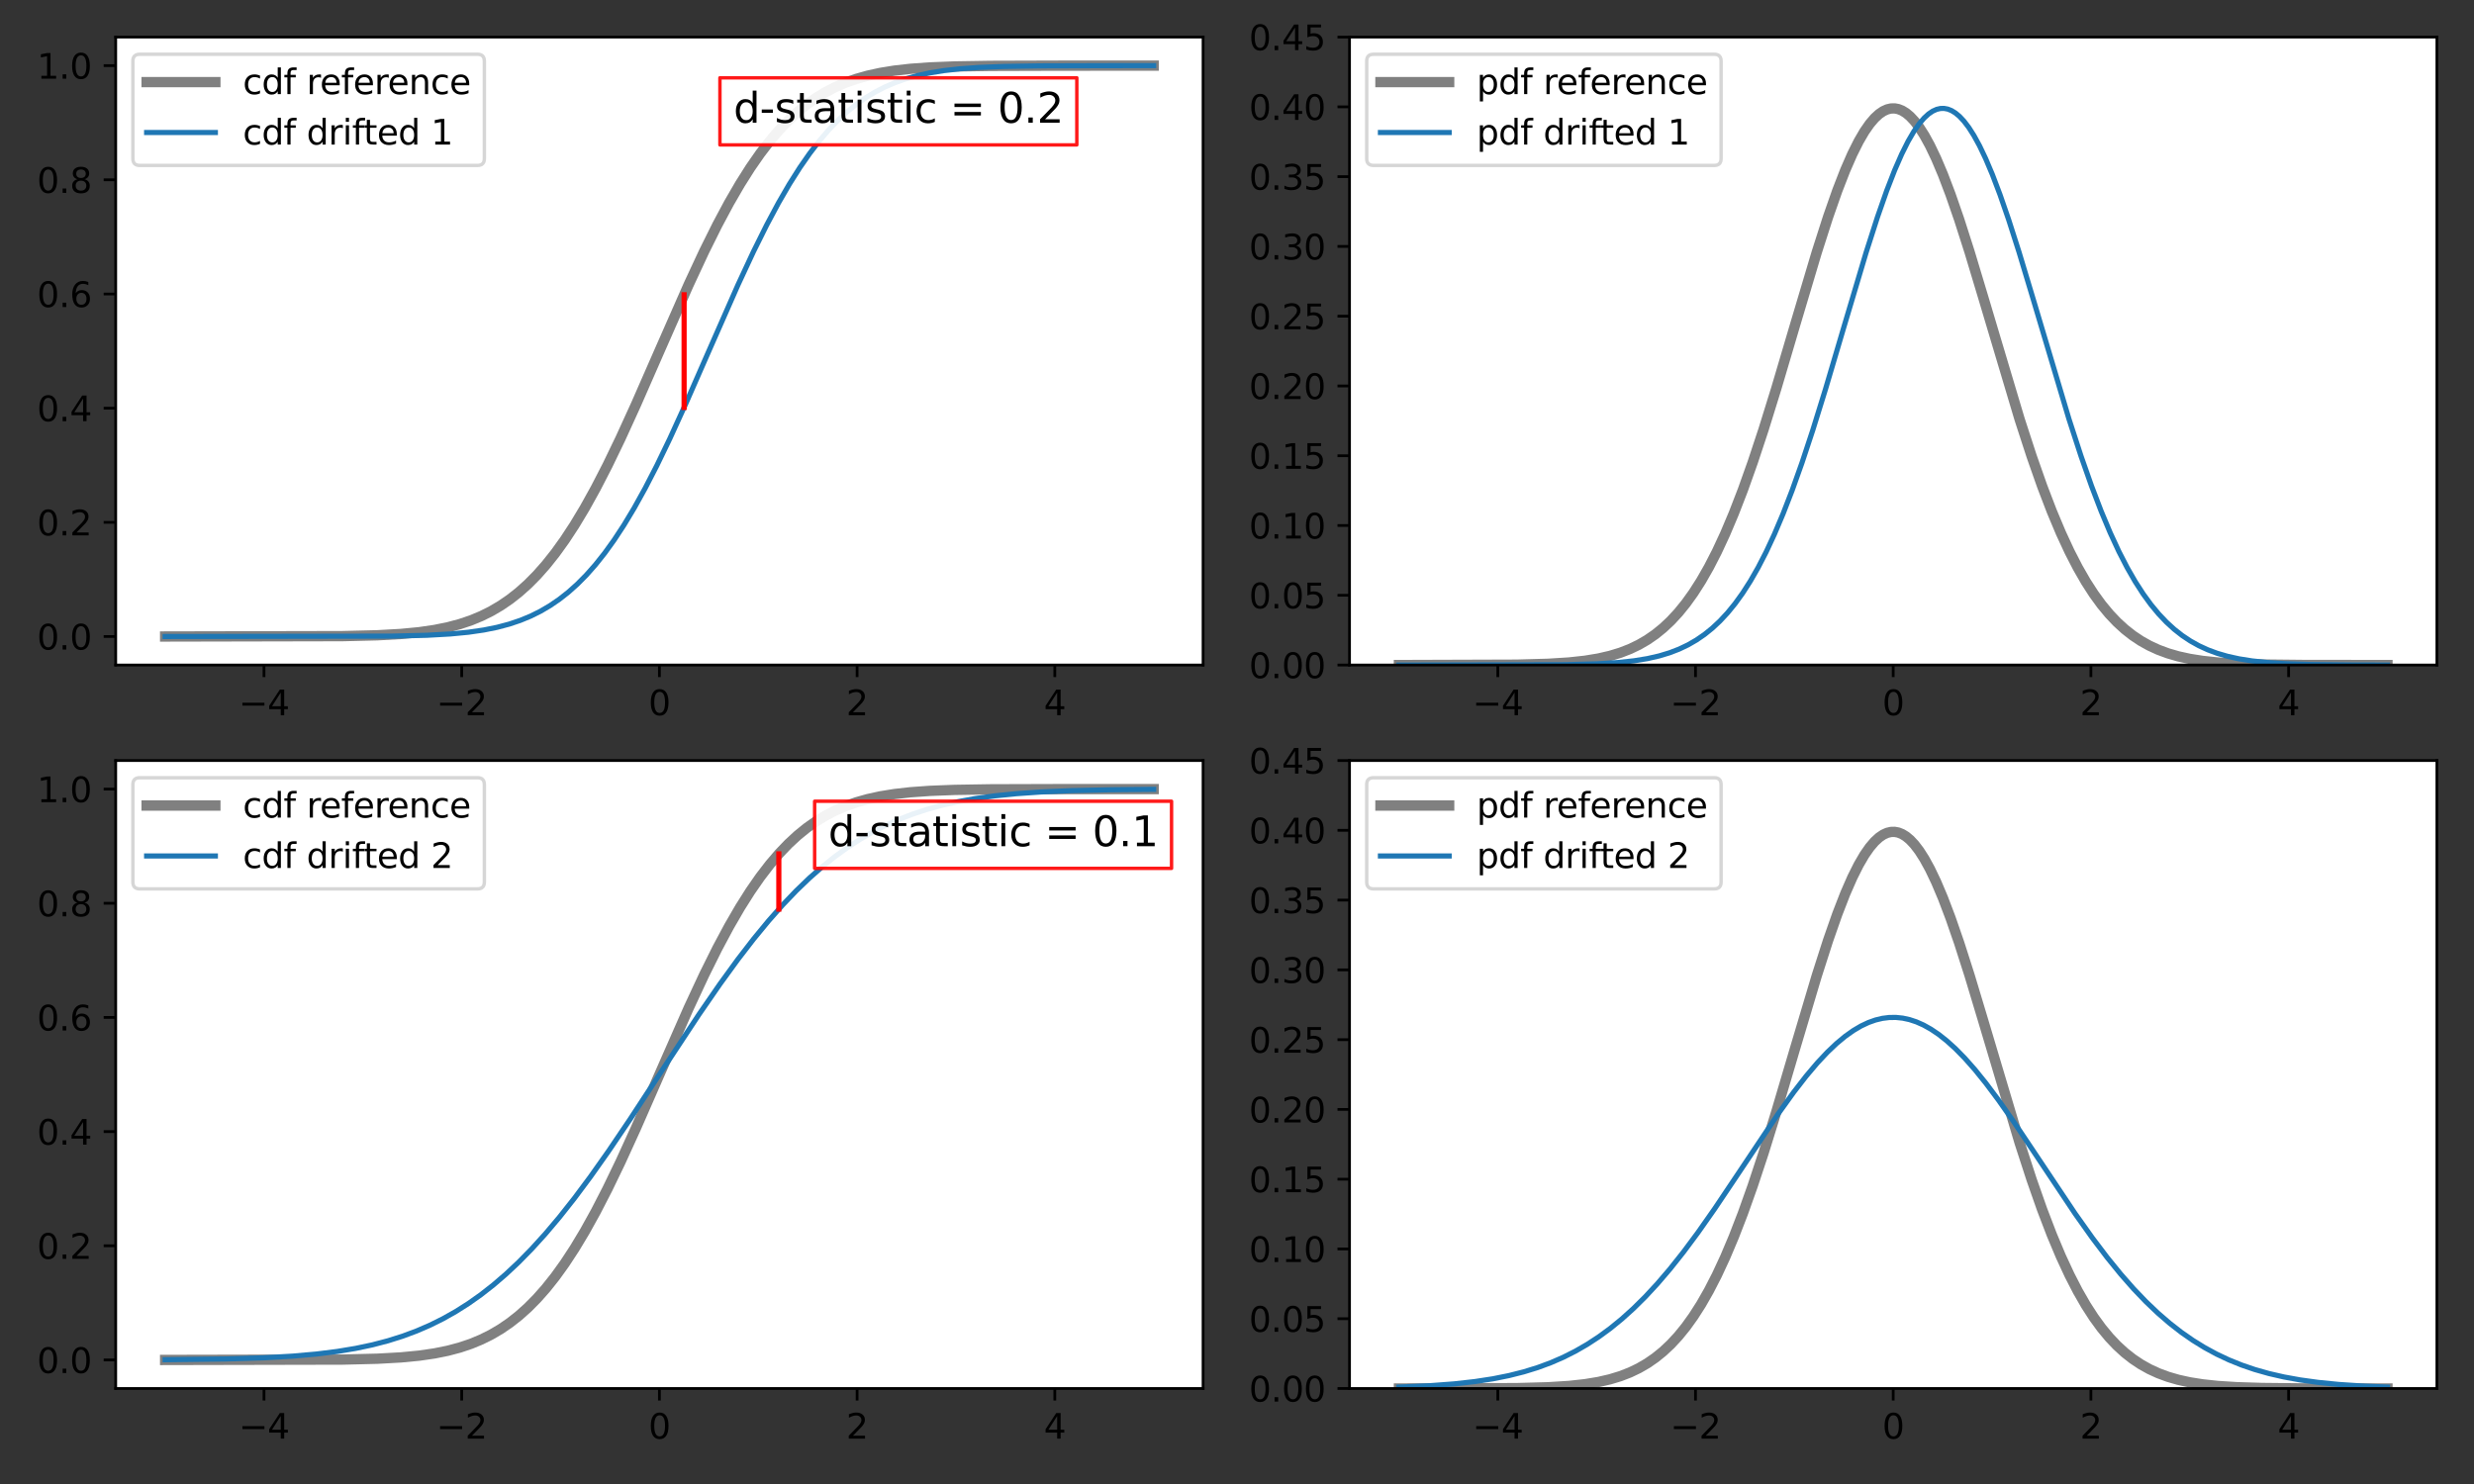 <?xml version="1.0" encoding="utf-8" standalone="no"?>
<!DOCTYPE svg PUBLIC "-//W3C//DTD SVG 1.1//EN"
  "http://www.w3.org/Graphics/SVG/1.1/DTD/svg11.dtd">
<svg xmlns:xlink="http://www.w3.org/1999/xlink" width="720pt" height="432pt" viewBox="0 0 720 432" xmlns="http://www.w3.org/2000/svg" version="1.1">
 <rect x="0" y="0" width="720" height="432" fill="#333333" stroke="none"/>
 <defs>
  <style type="text/css">*{stroke-linejoin: round; stroke-linecap: butt}</style>
 </defs>
 <g id="figure_1">
  <g id="patch_1">
   <path d="M 0 432 
L 720 432 
L 720 0 
L 0 0 
L 0 432 
z
" style="fill: none"/>
  </g>
  <g id="axes_1">
   <g id="patch_2">
    <path d="M 33.675 193.6 
L 350.128 193.6 
L 350.128 10.8 
L 33.675 10.8 
z
" style="fill: #ffffff"/>
   </g>
   <g id="matplotlib.axis_1">
    <g id="xtick_1">
     <g id="line2d_1">
      <defs>
       <path id="m312a516996" d="M 0 0 
L 0 3.5 
" style="stroke: #000000; stroke-width: 0.8"/>
      </defs>
      <g>
       <use xlink:href="#m312a516996" x="76.828" y="193.6" style="stroke: #000000; stroke-width: 0.8"/>
      </g>
     </g>
     <g id="text_1">
      <!-- −4 -->
      <g transform="translate(69.457 208.198)scale(0.1 -0.1)">
       <defs>
        <path id="DejaVuSans-2212" d="M 678 2272 
L 4684 2272 
L 4684 1741 
L 678 1741 
L 678 2272 
z
" transform="scale(0.016)"/>
        <path id="DejaVuSans-34" d="M 2419 4116 
L 825 1625 
L 2419 1625 
L 2419 4116 
z
M 2253 4666 
L 3047 4666 
L 3047 1625 
L 3713 1625 
L 3713 1100 
L 3047 1100 
L 3047 0 
L 2419 0 
L 2419 1100 
L 313 1100 
L 313 1709 
L 2253 4666 
z
" transform="scale(0.016)"/>
       </defs>
       <use xlink:href="#DejaVuSans-2212"/>
       <use xlink:href="#DejaVuSans-34" x="83.789"/>
      </g>
     </g>
    </g>
    <g id="xtick_2">
     <g id="line2d_2">
      <g>
       <use xlink:href="#m312a516996" x="134.365" y="193.6" style="stroke: #000000; stroke-width: 0.8"/>
      </g>
     </g>
     <g id="text_2">
      <!-- −2 -->
      <g transform="translate(126.994 208.198)scale(0.1 -0.1)">
       <defs>
        <path id="DejaVuSans-32" d="M 1228 531 
L 3431 531 
L 3431 0 
L 469 0 
L 469 531 
Q 828 903 1448 1529 
Q 2069 2156 2228 2338 
Q 2531 2678 2651 2914 
Q 2772 3150 2772 3378 
Q 2772 3750 2511 3984 
Q 2250 4219 1831 4219 
Q 1534 4219 1204 4116 
Q 875 4013 500 3803 
L 500 4441 
Q 881 4594 1212 4672 
Q 1544 4750 1819 4750 
Q 2544 4750 2975 4387 
Q 3406 4025 3406 3419 
Q 3406 3131 3298 2873 
Q 3191 2616 2906 2266 
Q 2828 2175 2409 1742 
Q 1991 1309 1228 531 
z
" transform="scale(0.016)"/>
       </defs>
       <use xlink:href="#DejaVuSans-2212"/>
       <use xlink:href="#DejaVuSans-32" x="83.789"/>
      </g>
     </g>
    </g>
    <g id="xtick_3">
     <g id="line2d_3">
      <g>
       <use xlink:href="#m312a516996" x="191.902" y="193.6" style="stroke: #000000; stroke-width: 0.8"/>
      </g>
     </g>
     <g id="text_3">
      <!-- 0 -->
      <g transform="translate(188.72 208.198)scale(0.1 -0.1)">
       <defs>
        <path id="DejaVuSans-30" d="M 2034 4250 
Q 1547 4250 1301 3770 
Q 1056 3291 1056 2328 
Q 1056 1369 1301 889 
Q 1547 409 2034 409 
Q 2525 409 2770 889 
Q 3016 1369 3016 2328 
Q 3016 3291 2770 3770 
Q 2525 4250 2034 4250 
z
M 2034 4750 
Q 2819 4750 3233 4129 
Q 3647 3509 3647 2328 
Q 3647 1150 3233 529 
Q 2819 -91 2034 -91 
Q 1250 -91 836 529 
Q 422 1150 422 2328 
Q 422 3509 836 4129 
Q 1250 4750 2034 4750 
z
" transform="scale(0.016)"/>
       </defs>
       <use xlink:href="#DejaVuSans-30"/>
      </g>
     </g>
    </g>
    <g id="xtick_4">
     <g id="line2d_4">
      <g>
       <use xlink:href="#m312a516996" x="249.439" y="193.6" style="stroke: #000000; stroke-width: 0.8"/>
      </g>
     </g>
     <g id="text_4">
      <!-- 2 -->
      <g transform="translate(246.257 208.198)scale(0.1 -0.1)">
       <use xlink:href="#DejaVuSans-32"/>
      </g>
     </g>
    </g>
    <g id="xtick_5">
     <g id="line2d_5">
      <g>
       <use xlink:href="#m312a516996" x="306.976" y="193.6" style="stroke: #000000; stroke-width: 0.8"/>
      </g>
     </g>
     <g id="text_5">
      <!-- 4 -->
      <g transform="translate(303.794 208.198)scale(0.1 -0.1)">
       <use xlink:href="#DejaVuSans-34"/>
      </g>
     </g>
    </g>
   </g>
   <g id="matplotlib.axis_2">
    <g id="ytick_1">
     <g id="line2d_6">
      <defs>
       <path id="m05393f321e" d="M 0 0 
L -3.5 0 
" style="stroke: #000000; stroke-width: 0.8"/>
      </defs>
      <g>
       <use xlink:href="#m05393f321e" x="33.675" y="185.291" style="stroke: #000000; stroke-width: 0.8"/>
      </g>
     </g>
     <g id="text_6">
      <!-- 0.0 -->
      <g transform="translate(10.772 189.09)scale(0.1 -0.1)">
       <defs>
        <path id="DejaVuSans-2e" d="M 684 794 
L 1344 794 
L 1344 0 
L 684 0 
L 684 794 
z
" transform="scale(0.016)"/>
       </defs>
       <use xlink:href="#DejaVuSans-30"/>
       <use xlink:href="#DejaVuSans-2e" x="63.623"/>
       <use xlink:href="#DejaVuSans-30" x="95.41"/>
      </g>
     </g>
    </g>
    <g id="ytick_2">
     <g id="line2d_7">
      <g>
       <use xlink:href="#m05393f321e" x="33.675" y="152.055" style="stroke: #000000; stroke-width: 0.8"/>
      </g>
     </g>
     <g id="text_7">
      <!-- 0.2 -->
      <g transform="translate(10.772 155.854)scale(0.1 -0.1)">
       <use xlink:href="#DejaVuSans-30"/>
       <use xlink:href="#DejaVuSans-2e" x="63.623"/>
       <use xlink:href="#DejaVuSans-32" x="95.41"/>
      </g>
     </g>
    </g>
    <g id="ytick_3">
     <g id="line2d_8">
      <g>
       <use xlink:href="#m05393f321e" x="33.675" y="118.818" style="stroke: #000000; stroke-width: 0.8"/>
      </g>
     </g>
     <g id="text_8">
      <!-- 0.4 -->
      <g transform="translate(10.772 122.617)scale(0.1 -0.1)">
       <use xlink:href="#DejaVuSans-30"/>
       <use xlink:href="#DejaVuSans-2e" x="63.623"/>
       <use xlink:href="#DejaVuSans-34" x="95.41"/>
      </g>
     </g>
    </g>
    <g id="ytick_4">
     <g id="line2d_9">
      <g>
       <use xlink:href="#m05393f321e" x="33.675" y="85.582" style="stroke: #000000; stroke-width: 0.8"/>
      </g>
     </g>
     <g id="text_9">
      <!-- 0.6 -->
      <g transform="translate(10.772 89.381)scale(0.1 -0.1)">
       <defs>
        <path id="DejaVuSans-36" d="M 2113 2584 
Q 1688 2584 1439 2293 
Q 1191 2003 1191 1497 
Q 1191 994 1439 701 
Q 1688 409 2113 409 
Q 2538 409 2786 701 
Q 3034 994 3034 1497 
Q 3034 2003 2786 2293 
Q 2538 2584 2113 2584 
z
M 3366 4563 
L 3366 3988 
Q 3128 4100 2886 4159 
Q 2644 4219 2406 4219 
Q 1781 4219 1451 3797 
Q 1122 3375 1075 2522 
Q 1259 2794 1537 2939 
Q 1816 3084 2150 3084 
Q 2853 3084 3261 2657 
Q 3669 2231 3669 1497 
Q 3669 778 3244 343 
Q 2819 -91 2113 -91 
Q 1303 -91 875 529 
Q 447 1150 447 2328 
Q 447 3434 972 4092 
Q 1497 4750 2381 4750 
Q 2619 4750 2861 4703 
Q 3103 4656 3366 4563 
z
" transform="scale(0.016)"/>
       </defs>
       <use xlink:href="#DejaVuSans-30"/>
       <use xlink:href="#DejaVuSans-2e" x="63.623"/>
       <use xlink:href="#DejaVuSans-36" x="95.41"/>
      </g>
     </g>
    </g>
    <g id="ytick_5">
     <g id="line2d_10">
      <g>
       <use xlink:href="#m05393f321e" x="33.675" y="52.345" style="stroke: #000000; stroke-width: 0.8"/>
      </g>
     </g>
     <g id="text_10">
      <!-- 0.8 -->
      <g transform="translate(10.772 56.145)scale(0.1 -0.1)">
       <defs>
        <path id="DejaVuSans-38" d="M 2034 2216 
Q 1584 2216 1326 1975 
Q 1069 1734 1069 1313 
Q 1069 891 1326 650 
Q 1584 409 2034 409 
Q 2484 409 2743 651 
Q 3003 894 3003 1313 
Q 3003 1734 2745 1975 
Q 2488 2216 2034 2216 
z
M 1403 2484 
Q 997 2584 770 2862 
Q 544 3141 544 3541 
Q 544 4100 942 4425 
Q 1341 4750 2034 4750 
Q 2731 4750 3128 4425 
Q 3525 4100 3525 3541 
Q 3525 3141 3298 2862 
Q 3072 2584 2669 2484 
Q 3125 2378 3379 2068 
Q 3634 1759 3634 1313 
Q 3634 634 3220 271 
Q 2806 -91 2034 -91 
Q 1263 -91 848 271 
Q 434 634 434 1313 
Q 434 1759 690 2068 
Q 947 2378 1403 2484 
z
M 1172 3481 
Q 1172 3119 1398 2916 
Q 1625 2713 2034 2713 
Q 2441 2713 2670 2916 
Q 2900 3119 2900 3481 
Q 2900 3844 2670 4047 
Q 2441 4250 2034 4250 
Q 1625 4250 1398 4047 
Q 1172 3844 1172 3481 
z
" transform="scale(0.016)"/>
       </defs>
       <use xlink:href="#DejaVuSans-30"/>
       <use xlink:href="#DejaVuSans-2e" x="63.623"/>
       <use xlink:href="#DejaVuSans-38" x="95.41"/>
      </g>
     </g>
    </g>
    <g id="ytick_6">
     <g id="line2d_11">
      <g>
       <use xlink:href="#m05393f321e" x="33.675" y="19.109" style="stroke: #000000; stroke-width: 0.8"/>
      </g>
     </g>
     <g id="text_11">
      <!-- 1.0 -->
      <g transform="translate(10.772 22.908)scale(0.1 -0.1)">
       <defs>
        <path id="DejaVuSans-31" d="M 794 531 
L 1825 531 
L 1825 4091 
L 703 3866 
L 703 4441 
L 1819 4666 
L 2450 4666 
L 2450 531 
L 3481 531 
L 3481 0 
L 794 0 
L 794 531 
z
" transform="scale(0.016)"/>
       </defs>
       <use xlink:href="#DejaVuSans-31"/>
       <use xlink:href="#DejaVuSans-2e" x="63.623"/>
       <use xlink:href="#DejaVuSans-30" x="95.41"/>
      </g>
     </g>
    </g>
   </g>
   <g id="line2d_12">
    <path d="M 48.059 185.291 
L 99.65 185.179 
L 109.826 184.931 
L 116.65 184.551 
L 121.972 184.039 
L 126.428 183.392 
L 130.324 182.606 
L 133.83 181.674 
L 137.055 180.589 
L 140.076 179.339 
L 142.944 177.913 
L 145.703 176.292 
L 148.387 174.457 
L 151.026 172.382 
L 153.644 170.038 
L 156.261 167.393 
L 158.902 164.405 
L 161.589 161.025 
L 164.345 157.195 
L 167.196 152.846 
L 170.18 147.882 
L 173.344 142.176 
L 176.765 135.538 
L 180.574 127.646 
L 185.082 117.77 
L 191.638 102.807 
L 200.387 82.925 
L 204.924 73.184 
L 208.744 65.494 
L 212.179 59.067 
L 215.364 53.571 
L 218.373 48.813 
L 221.256 44.664 
L 224.046 41.032 
L 226.771 37.845 
L 229.455 35.043 
L 232.122 32.578 
L 234.794 30.407 
L 237.493 28.5 
L 240.246 26.825 
L 243.086 25.358 
L 246.046 24.08 
L 249.173 22.973 
L 252.528 22.024 
L 256.19 21.223 
L 260.278 20.56 
L 264.976 20.03 
L 270.609 19.626 
L 277.821 19.343 
L 288.264 19.176 
L 308.937 19.113 
L 335.744 19.109 
L 335.744 19.109 
" clip-path="url(#pa83660271d)" style="fill: none; stroke: #808080; stroke-width: 3; stroke-linecap: square"/>
   </g>
   <g id="line2d_13">
    <path d="M 48.059 185.291 
L 114.003 185.18 
L 124.19 184.932 
L 131.02 184.552 
L 136.345 184.04 
L 140.804 183.393 
L 144.699 182.608 
L 148.206 181.676 
L 151.431 180.592 
L 154.452 179.343 
L 157.32 177.917 
L 160.079 176.297 
L 162.763 174.463 
L 165.401 172.389 
L 168.019 170.047 
L 170.637 167.402 
L 173.278 164.416 
L 175.965 161.036 
L 178.721 157.207 
L 181.572 152.86 
L 184.556 147.897 
L 187.72 142.192 
L 191.138 135.56 
L 194.947 127.67 
L 199.452 117.802 
L 205.997 102.866 
L 214.771 82.925 
L 219.308 73.184 
L 223.129 65.494 
L 226.564 59.067 
L 229.748 53.571 
L 232.758 48.813 
L 235.64 44.664 
L 238.431 41.032 
L 241.155 37.845 
L 243.839 35.043 
L 246.506 32.577 
L 249.179 30.407 
L 251.877 28.5 
L 254.631 26.825 
L 257.47 25.358 
L 260.43 24.08 
L 263.557 22.973 
L 266.912 22.024 
L 270.574 21.223 
L 274.662 20.56 
L 279.36 20.03 
L 284.993 19.626 
L 292.205 19.343 
L 302.648 19.176 
L 323.322 19.113 
L 335.744 19.11 
L 335.744 19.11 
" clip-path="url(#pa83660271d)" style="fill: none; stroke: #1f77b4; stroke-width: 1.5; stroke-linecap: square"/>
   </g>
   <g id="line2d_14">
    <path d="M 199.092 85.8 
L 199.092 118.606 
" clip-path="url(#pa83660271d)" style="fill: none; stroke: #ff0000; stroke-width: 1.5; stroke-linecap: square"/>
   </g>
   <g id="patch_3">
    <path d="M 33.675 193.6 
L 33.675 10.8 
" style="fill: none; stroke: #000000; stroke-width: 0.8; stroke-linejoin: miter; stroke-linecap: square"/>
   </g>
   <g id="patch_4">
    <path d="M 350.128 193.6 
L 350.128 10.8 
" style="fill: none; stroke: #000000; stroke-width: 0.8; stroke-linejoin: miter; stroke-linecap: square"/>
   </g>
   <g id="patch_5">
    <path d="M 33.675 193.6 
L 350.128 193.6 
" style="fill: none; stroke: #000000; stroke-width: 0.8; stroke-linejoin: miter; stroke-linecap: square"/>
   </g>
   <g id="patch_6">
    <path d="M 33.675 10.8 
L 350.128 10.8 
" style="fill: none; stroke: #000000; stroke-width: 0.8; stroke-linejoin: miter; stroke-linecap: square"/>
   </g>
   <g id="text_12">
    <g id="patch_7">
     <path d="M 209.517 42.183 
L 313.386 42.183 
L 313.386 22.649 
L 209.517 22.649 
z
" style="fill: #ffffff; opacity: 0.9; stroke: #ff0000; stroke-linejoin: miter"/>
    </g>
    <!-- d-statistic = 0.2 -->
    <g transform="translate(213.477 35.727)scale(0.12 -0.12)">
     <defs>
      <path id="DejaVuSans-64" d="M 2906 2969 
L 2906 4863 
L 3481 4863 
L 3481 0 
L 2906 0 
L 2906 525 
Q 2725 213 2448 61 
Q 2172 -91 1784 -91 
Q 1150 -91 751 415 
Q 353 922 353 1747 
Q 353 2572 751 3078 
Q 1150 3584 1784 3584 
Q 2172 3584 2448 3432 
Q 2725 3281 2906 2969 
z
M 947 1747 
Q 947 1113 1208 752 
Q 1469 391 1925 391 
Q 2381 391 2643 752 
Q 2906 1113 2906 1747 
Q 2906 2381 2643 2742 
Q 2381 3103 1925 3103 
Q 1469 3103 1208 2742 
Q 947 2381 947 1747 
z
" transform="scale(0.016)"/>
      <path id="DejaVuSans-2d" d="M 313 2009 
L 1997 2009 
L 1997 1497 
L 313 1497 
L 313 2009 
z
" transform="scale(0.016)"/>
      <path id="DejaVuSans-73" d="M 2834 3397 
L 2834 2853 
Q 2591 2978 2328 3040 
Q 2066 3103 1784 3103 
Q 1356 3103 1142 2972 
Q 928 2841 928 2578 
Q 928 2378 1081 2264 
Q 1234 2150 1697 2047 
L 1894 2003 
Q 2506 1872 2764 1633 
Q 3022 1394 3022 966 
Q 3022 478 2636 193 
Q 2250 -91 1575 -91 
Q 1294 -91 989 -36 
Q 684 19 347 128 
L 347 722 
Q 666 556 975 473 
Q 1284 391 1588 391 
Q 1994 391 2212 530 
Q 2431 669 2431 922 
Q 2431 1156 2273 1281 
Q 2116 1406 1581 1522 
L 1381 1569 
Q 847 1681 609 1914 
Q 372 2147 372 2553 
Q 372 3047 722 3315 
Q 1072 3584 1716 3584 
Q 2034 3584 2315 3537 
Q 2597 3491 2834 3397 
z
" transform="scale(0.016)"/>
      <path id="DejaVuSans-74" d="M 1172 4494 
L 1172 3500 
L 2356 3500 
L 2356 3053 
L 1172 3053 
L 1172 1153 
Q 1172 725 1289 603 
Q 1406 481 1766 481 
L 2356 481 
L 2356 0 
L 1766 0 
Q 1100 0 847 248 
Q 594 497 594 1153 
L 594 3053 
L 172 3053 
L 172 3500 
L 594 3500 
L 594 4494 
L 1172 4494 
z
" transform="scale(0.016)"/>
      <path id="DejaVuSans-61" d="M 2194 1759 
Q 1497 1759 1228 1600 
Q 959 1441 959 1056 
Q 959 750 1161 570 
Q 1363 391 1709 391 
Q 2188 391 2477 730 
Q 2766 1069 2766 1631 
L 2766 1759 
L 2194 1759 
z
M 3341 1997 
L 3341 0 
L 2766 0 
L 2766 531 
Q 2569 213 2275 61 
Q 1981 -91 1556 -91 
Q 1019 -91 701 211 
Q 384 513 384 1019 
Q 384 1609 779 1909 
Q 1175 2209 1959 2209 
L 2766 2209 
L 2766 2266 
Q 2766 2663 2505 2880 
Q 2244 3097 1772 3097 
Q 1472 3097 1187 3025 
Q 903 2953 641 2809 
L 641 3341 
Q 956 3463 1253 3523 
Q 1550 3584 1831 3584 
Q 2591 3584 2966 3190 
Q 3341 2797 3341 1997 
z
" transform="scale(0.016)"/>
      <path id="DejaVuSans-69" d="M 603 3500 
L 1178 3500 
L 1178 0 
L 603 0 
L 603 3500 
z
M 603 4863 
L 1178 4863 
L 1178 4134 
L 603 4134 
L 603 4863 
z
" transform="scale(0.016)"/>
      <path id="DejaVuSans-63" d="M 3122 3366 
L 3122 2828 
Q 2878 2963 2633 3030 
Q 2388 3097 2138 3097 
Q 1578 3097 1268 2742 
Q 959 2388 959 1747 
Q 959 1106 1268 751 
Q 1578 397 2138 397 
Q 2388 397 2633 464 
Q 2878 531 3122 666 
L 3122 134 
Q 2881 22 2623 -34 
Q 2366 -91 2075 -91 
Q 1284 -91 818 406 
Q 353 903 353 1747 
Q 353 2603 823 3093 
Q 1294 3584 2113 3584 
Q 2378 3584 2631 3529 
Q 2884 3475 3122 3366 
z
" transform="scale(0.016)"/>
      <path id="DejaVuSans-20" transform="scale(0.016)"/>
      <path id="DejaVuSans-3d" d="M 678 2906 
L 4684 2906 
L 4684 2381 
L 678 2381 
L 678 2906 
z
M 678 1631 
L 4684 1631 
L 4684 1100 
L 678 1100 
L 678 1631 
z
" transform="scale(0.016)"/>
     </defs>
     <use xlink:href="#DejaVuSans-64"/>
     <use xlink:href="#DejaVuSans-2d" x="63.477"/>
     <use xlink:href="#DejaVuSans-73" x="99.561"/>
     <use xlink:href="#DejaVuSans-74" x="151.66"/>
     <use xlink:href="#DejaVuSans-61" x="190.869"/>
     <use xlink:href="#DejaVuSans-74" x="252.148"/>
     <use xlink:href="#DejaVuSans-69" x="291.357"/>
     <use xlink:href="#DejaVuSans-73" x="319.141"/>
     <use xlink:href="#DejaVuSans-74" x="371.24"/>
     <use xlink:href="#DejaVuSans-69" x="410.449"/>
     <use xlink:href="#DejaVuSans-63" x="438.232"/>
     <use xlink:href="#DejaVuSans-20" x="493.213"/>
     <use xlink:href="#DejaVuSans-3d" x="525"/>
     <use xlink:href="#DejaVuSans-20" x="608.789"/>
     <use xlink:href="#DejaVuSans-30" x="640.576"/>
     <use xlink:href="#DejaVuSans-2e" x="704.199"/>
     <use xlink:href="#DejaVuSans-32" x="735.986"/>
    </g>
   </g>
   <g id="legend_1">
    <g id="patch_8">
     <path d="M 40.675 48.156 
L 138.961 48.156 
Q 140.961 48.156 140.961 46.156 
L 140.961 17.8 
Q 140.961 15.8 138.961 15.8 
L 40.675 15.8 
Q 38.675 15.8 38.675 17.8 
L 38.675 46.156 
Q 38.675 48.156 40.675 48.156 
z
" style="fill: #ffffff; opacity: 0.8; stroke: #cccccc; stroke-linejoin: miter"/>
    </g>
    <g id="line2d_15">
     <path d="M 42.675 23.898 
L 52.675 23.898 
L 62.675 23.898 
" style="fill: none; stroke: #808080; stroke-width: 3; stroke-linecap: square"/>
    </g>
    <g id="text_13">
     <!-- cdf reference -->
     <g transform="translate(70.675 27.398)scale(0.1 -0.1)">
      <defs>
       <path id="DejaVuSans-66" d="M 2375 4863 
L 2375 4384 
L 1825 4384 
Q 1516 4384 1395 4259 
Q 1275 4134 1275 3809 
L 1275 3500 
L 2222 3500 
L 2222 3053 
L 1275 3053 
L 1275 0 
L 697 0 
L 697 3053 
L 147 3053 
L 147 3500 
L 697 3500 
L 697 3744 
Q 697 4328 969 4595 
Q 1241 4863 1831 4863 
L 2375 4863 
z
" transform="scale(0.016)"/>
       <path id="DejaVuSans-72" d="M 2631 2963 
Q 2534 3019 2420 3045 
Q 2306 3072 2169 3072 
Q 1681 3072 1420 2755 
Q 1159 2438 1159 1844 
L 1159 0 
L 581 0 
L 581 3500 
L 1159 3500 
L 1159 2956 
Q 1341 3275 1631 3429 
Q 1922 3584 2338 3584 
Q 2397 3584 2469 3576 
Q 2541 3569 2628 3553 
L 2631 2963 
z
" transform="scale(0.016)"/>
       <path id="DejaVuSans-65" d="M 3597 1894 
L 3597 1613 
L 953 1613 
Q 991 1019 1311 708 
Q 1631 397 2203 397 
Q 2534 397 2845 478 
Q 3156 559 3463 722 
L 3463 178 
Q 3153 47 2828 -22 
Q 2503 -91 2169 -91 
Q 1331 -91 842 396 
Q 353 884 353 1716 
Q 353 2575 817 3079 
Q 1281 3584 2069 3584 
Q 2775 3584 3186 3129 
Q 3597 2675 3597 1894 
z
M 3022 2063 
Q 3016 2534 2758 2815 
Q 2500 3097 2075 3097 
Q 1594 3097 1305 2825 
Q 1016 2553 972 2059 
L 3022 2063 
z
" transform="scale(0.016)"/>
       <path id="DejaVuSans-6e" d="M 3513 2113 
L 3513 0 
L 2938 0 
L 2938 2094 
Q 2938 2591 2744 2837 
Q 2550 3084 2163 3084 
Q 1697 3084 1428 2787 
Q 1159 2491 1159 1978 
L 1159 0 
L 581 0 
L 581 3500 
L 1159 3500 
L 1159 2956 
Q 1366 3272 1645 3428 
Q 1925 3584 2291 3584 
Q 2894 3584 3203 3211 
Q 3513 2838 3513 2113 
z
" transform="scale(0.016)"/>
      </defs>
      <use xlink:href="#DejaVuSans-63"/>
      <use xlink:href="#DejaVuSans-64" x="54.98"/>
      <use xlink:href="#DejaVuSans-66" x="118.457"/>
      <use xlink:href="#DejaVuSans-20" x="153.662"/>
      <use xlink:href="#DejaVuSans-72" x="185.449"/>
      <use xlink:href="#DejaVuSans-65" x="224.312"/>
      <use xlink:href="#DejaVuSans-66" x="285.836"/>
      <use xlink:href="#DejaVuSans-65" x="321.041"/>
      <use xlink:href="#DejaVuSans-72" x="382.564"/>
      <use xlink:href="#DejaVuSans-65" x="421.428"/>
      <use xlink:href="#DejaVuSans-6e" x="482.951"/>
      <use xlink:href="#DejaVuSans-63" x="546.33"/>
      <use xlink:href="#DejaVuSans-65" x="601.311"/>
     </g>
    </g>
    <g id="line2d_16">
     <path d="M 42.675 38.577 
L 52.675 38.577 
L 62.675 38.577 
" style="fill: none; stroke: #1f77b4; stroke-width: 1.5; stroke-linecap: square"/>
    </g>
    <g id="text_14">
     <!-- cdf drifted 1 -->
     <g transform="translate(70.675 42.077)scale(0.1 -0.1)">
      <use xlink:href="#DejaVuSans-63"/>
      <use xlink:href="#DejaVuSans-64" x="54.98"/>
      <use xlink:href="#DejaVuSans-66" x="118.457"/>
      <use xlink:href="#DejaVuSans-20" x="153.662"/>
      <use xlink:href="#DejaVuSans-64" x="185.449"/>
      <use xlink:href="#DejaVuSans-72" x="248.926"/>
      <use xlink:href="#DejaVuSans-69" x="290.039"/>
      <use xlink:href="#DejaVuSans-66" x="317.822"/>
      <use xlink:href="#DejaVuSans-74" x="351.277"/>
      <use xlink:href="#DejaVuSans-65" x="390.486"/>
      <use xlink:href="#DejaVuSans-64" x="452.01"/>
      <use xlink:href="#DejaVuSans-20" x="515.486"/>
      <use xlink:href="#DejaVuSans-31" x="547.273"/>
     </g>
    </g>
   </g>
  </g>
  <g id="axes_2">
   <g id="patch_9">
    <path d="M 392.747 193.6 
L 709.2 193.6 
L 709.2 10.8 
L 392.747 10.8 
z
" style="fill: #ffffff"/>
   </g>
   <g id="matplotlib.axis_3">
    <g id="xtick_6">
     <g id="line2d_17">
      <g>
       <use xlink:href="#m312a516996" x="435.899" y="193.6" style="stroke: #000000; stroke-width: 0.8"/>
      </g>
     </g>
     <g id="text_15">
      <!-- −4 -->
      <g transform="translate(428.528 208.198)scale(0.1 -0.1)">
       <use xlink:href="#DejaVuSans-2212"/>
       <use xlink:href="#DejaVuSans-34" x="83.789"/>
      </g>
     </g>
    </g>
    <g id="xtick_7">
     <g id="line2d_18">
      <g>
       <use xlink:href="#m312a516996" x="493.436" y="193.6" style="stroke: #000000; stroke-width: 0.8"/>
      </g>
     </g>
     <g id="text_16">
      <!-- −2 -->
      <g transform="translate(486.065 208.198)scale(0.1 -0.1)">
       <use xlink:href="#DejaVuSans-2212"/>
       <use xlink:href="#DejaVuSans-32" x="83.789"/>
      </g>
     </g>
    </g>
    <g id="xtick_8">
     <g id="line2d_19">
      <g>
       <use xlink:href="#m312a516996" x="550.973" y="193.6" style="stroke: #000000; stroke-width: 0.8"/>
      </g>
     </g>
     <g id="text_17">
      <!-- 0 -->
      <g transform="translate(547.792 208.198)scale(0.1 -0.1)">
       <use xlink:href="#DejaVuSans-30"/>
      </g>
     </g>
    </g>
    <g id="xtick_9">
     <g id="line2d_20">
      <g>
       <use xlink:href="#m312a516996" x="608.51" y="193.6" style="stroke: #000000; stroke-width: 0.8"/>
      </g>
     </g>
     <g id="text_18">
      <!-- 2 -->
      <g transform="translate(605.329 208.198)scale(0.1 -0.1)">
       <use xlink:href="#DejaVuSans-32"/>
      </g>
     </g>
    </g>
    <g id="xtick_10">
     <g id="line2d_21">
      <g>
       <use xlink:href="#m312a516996" x="666.047" y="193.6" style="stroke: #000000; stroke-width: 0.8"/>
      </g>
     </g>
     <g id="text_19">
      <!-- 4 -->
      <g transform="translate(662.866 208.198)scale(0.1 -0.1)">
       <use xlink:href="#DejaVuSans-34"/>
      </g>
     </g>
    </g>
   </g>
   <g id="matplotlib.axis_4">
    <g id="ytick_7">
     <g id="line2d_22">
      <g>
       <use xlink:href="#m05393f321e" x="392.747" y="193.6" style="stroke: #000000; stroke-width: 0.8"/>
      </g>
     </g>
     <g id="text_20">
      <!-- 0.00 -->
      <g transform="translate(363.481 197.399)scale(0.1 -0.1)">
       <use xlink:href="#DejaVuSans-30"/>
       <use xlink:href="#DejaVuSans-2e" x="63.623"/>
       <use xlink:href="#DejaVuSans-30" x="95.41"/>
       <use xlink:href="#DejaVuSans-30" x="159.033"/>
      </g>
     </g>
    </g>
    <g id="ytick_8">
     <g id="line2d_23">
      <g>
       <use xlink:href="#m05393f321e" x="392.747" y="173.289" style="stroke: #000000; stroke-width: 0.8"/>
      </g>
     </g>
     <g id="text_21">
      <!-- 0.05 -->
      <g transform="translate(363.481 177.088)scale(0.1 -0.1)">
       <defs>
        <path id="DejaVuSans-35" d="M 691 4666 
L 3169 4666 
L 3169 4134 
L 1269 4134 
L 1269 2991 
Q 1406 3038 1543 3061 
Q 1681 3084 1819 3084 
Q 2600 3084 3056 2656 
Q 3513 2228 3513 1497 
Q 3513 744 3044 326 
Q 2575 -91 1722 -91 
Q 1428 -91 1123 -41 
Q 819 9 494 109 
L 494 744 
Q 775 591 1075 516 
Q 1375 441 1709 441 
Q 2250 441 2565 725 
Q 2881 1009 2881 1497 
Q 2881 1984 2565 2268 
Q 2250 2553 1709 2553 
Q 1456 2553 1204 2497 
Q 953 2441 691 2322 
L 691 4666 
z
" transform="scale(0.016)"/>
       </defs>
       <use xlink:href="#DejaVuSans-30"/>
       <use xlink:href="#DejaVuSans-2e" x="63.623"/>
       <use xlink:href="#DejaVuSans-30" x="95.41"/>
       <use xlink:href="#DejaVuSans-35" x="159.033"/>
      </g>
     </g>
    </g>
    <g id="ytick_9">
     <g id="line2d_24">
      <g>
       <use xlink:href="#m05393f321e" x="392.747" y="152.978" style="stroke: #000000; stroke-width: 0.8"/>
      </g>
     </g>
     <g id="text_22">
      <!-- 0.10 -->
      <g transform="translate(363.481 156.777)scale(0.1 -0.1)">
       <use xlink:href="#DejaVuSans-30"/>
       <use xlink:href="#DejaVuSans-2e" x="63.623"/>
       <use xlink:href="#DejaVuSans-31" x="95.41"/>
       <use xlink:href="#DejaVuSans-30" x="159.033"/>
      </g>
     </g>
    </g>
    <g id="ytick_10">
     <g id="line2d_25">
      <g>
       <use xlink:href="#m05393f321e" x="392.747" y="132.667" style="stroke: #000000; stroke-width: 0.8"/>
      </g>
     </g>
     <g id="text_23">
      <!-- 0.15 -->
      <g transform="translate(363.481 136.466)scale(0.1 -0.1)">
       <use xlink:href="#DejaVuSans-30"/>
       <use xlink:href="#DejaVuSans-2e" x="63.623"/>
       <use xlink:href="#DejaVuSans-31" x="95.41"/>
       <use xlink:href="#DejaVuSans-35" x="159.033"/>
      </g>
     </g>
    </g>
    <g id="ytick_11">
     <g id="line2d_26">
      <g>
       <use xlink:href="#m05393f321e" x="392.747" y="112.356" style="stroke: #000000; stroke-width: 0.8"/>
      </g>
     </g>
     <g id="text_24">
      <!-- 0.20 -->
      <g transform="translate(363.481 116.155)scale(0.1 -0.1)">
       <use xlink:href="#DejaVuSans-30"/>
       <use xlink:href="#DejaVuSans-2e" x="63.623"/>
       <use xlink:href="#DejaVuSans-32" x="95.41"/>
       <use xlink:href="#DejaVuSans-30" x="159.033"/>
      </g>
     </g>
    </g>
    <g id="ytick_12">
     <g id="line2d_27">
      <g>
       <use xlink:href="#m05393f321e" x="392.747" y="92.044" style="stroke: #000000; stroke-width: 0.8"/>
      </g>
     </g>
     <g id="text_25">
      <!-- 0.25 -->
      <g transform="translate(363.481 95.844)scale(0.1 -0.1)">
       <use xlink:href="#DejaVuSans-30"/>
       <use xlink:href="#DejaVuSans-2e" x="63.623"/>
       <use xlink:href="#DejaVuSans-32" x="95.41"/>
       <use xlink:href="#DejaVuSans-35" x="159.033"/>
      </g>
     </g>
    </g>
    <g id="ytick_13">
     <g id="line2d_28">
      <g>
       <use xlink:href="#m05393f321e" x="392.747" y="71.733" style="stroke: #000000; stroke-width: 0.8"/>
      </g>
     </g>
     <g id="text_26">
      <!-- 0.30 -->
      <g transform="translate(363.481 75.533)scale(0.1 -0.1)">
       <defs>
        <path id="DejaVuSans-33" d="M 2597 2516 
Q 3050 2419 3304 2112 
Q 3559 1806 3559 1356 
Q 3559 666 3084 287 
Q 2609 -91 1734 -91 
Q 1441 -91 1130 -33 
Q 819 25 488 141 
L 488 750 
Q 750 597 1062 519 
Q 1375 441 1716 441 
Q 2309 441 2620 675 
Q 2931 909 2931 1356 
Q 2931 1769 2642 2001 
Q 2353 2234 1838 2234 
L 1294 2234 
L 1294 2753 
L 1863 2753 
Q 2328 2753 2575 2939 
Q 2822 3125 2822 3475 
Q 2822 3834 2567 4026 
Q 2313 4219 1838 4219 
Q 1578 4219 1281 4162 
Q 984 4106 628 3988 
L 628 4550 
Q 988 4650 1302 4700 
Q 1616 4750 1894 4750 
Q 2613 4750 3031 4423 
Q 3450 4097 3450 3541 
Q 3450 3153 3228 2886 
Q 3006 2619 2597 2516 
z
" transform="scale(0.016)"/>
       </defs>
       <use xlink:href="#DejaVuSans-30"/>
       <use xlink:href="#DejaVuSans-2e" x="63.623"/>
       <use xlink:href="#DejaVuSans-33" x="95.41"/>
       <use xlink:href="#DejaVuSans-30" x="159.033"/>
      </g>
     </g>
    </g>
    <g id="ytick_14">
     <g id="line2d_29">
      <g>
       <use xlink:href="#m05393f321e" x="392.747" y="51.422" style="stroke: #000000; stroke-width: 0.8"/>
      </g>
     </g>
     <g id="text_27">
      <!-- 0.35 -->
      <g transform="translate(363.481 55.221)scale(0.1 -0.1)">
       <use xlink:href="#DejaVuSans-30"/>
       <use xlink:href="#DejaVuSans-2e" x="63.623"/>
       <use xlink:href="#DejaVuSans-33" x="95.41"/>
       <use xlink:href="#DejaVuSans-35" x="159.033"/>
      </g>
     </g>
    </g>
    <g id="ytick_15">
     <g id="line2d_30">
      <g>
       <use xlink:href="#m05393f321e" x="392.747" y="31.111" style="stroke: #000000; stroke-width: 0.8"/>
      </g>
     </g>
     <g id="text_28">
      <!-- 0.40 -->
      <g transform="translate(363.481 34.91)scale(0.1 -0.1)">
       <use xlink:href="#DejaVuSans-30"/>
       <use xlink:href="#DejaVuSans-2e" x="63.623"/>
       <use xlink:href="#DejaVuSans-34" x="95.41"/>
       <use xlink:href="#DejaVuSans-30" x="159.033"/>
      </g>
     </g>
    </g>
    <g id="ytick_16">
     <g id="line2d_31">
      <g>
       <use xlink:href="#m05393f321e" x="392.747" y="10.8" style="stroke: #000000; stroke-width: 0.8"/>
      </g>
     </g>
     <g id="text_29">
      <!-- 0.45 -->
      <g transform="translate(363.481 14.599)scale(0.1 -0.1)">
       <use xlink:href="#DejaVuSans-30"/>
       <use xlink:href="#DejaVuSans-2e" x="63.623"/>
       <use xlink:href="#DejaVuSans-34" x="95.41"/>
       <use xlink:href="#DejaVuSans-35" x="159.033"/>
      </g>
     </g>
    </g>
   </g>
   <g id="line2d_32">
    <path d="M 407.131 193.599 
L 441.441 193.485 
L 450.526 193.235 
L 456.579 192.856 
L 461.268 192.346 
L 465.166 191.704 
L 468.552 190.925 
L 471.582 190.003 
L 474.355 188.929 
L 476.938 187.69 
L 479.384 186.272 
L 481.728 184.654 
L 484.001 182.814 
L 486.228 180.723 
L 488.429 178.349 
L 490.624 175.649 
L 492.827 172.582 
L 495.057 169.091 
L 497.327 165.118 
L 499.657 160.582 
L 502.065 155.4 
L 504.579 149.449 
L 507.235 142.581 
L 510.089 134.566 
L 513.245 125.02 
L 516.947 113.081 
L 522.35 94.811 
L 528.705 73.493 
L 532.016 63.168 
L 534.697 55.508 
L 537.01 49.548 
L 539.065 44.848 
L 540.914 41.151 
L 542.597 38.266 
L 544.136 36.053 
L 545.552 34.393 
L 546.861 33.188 
L 548.081 32.358 
L 549.229 31.839 
L 550.325 31.582 
L 551.395 31.558 
L 552.462 31.758 
L 553.552 32.191 
L 554.689 32.887 
L 555.891 33.892 
L 557.174 35.262 
L 558.558 37.077 
L 560.054 39.417 
L 561.685 42.395 
L 563.472 46.136 
L 565.445 50.802 
L 567.652 56.611 
L 570.178 63.91 
L 573.193 73.335 
L 577.229 86.743 
L 587.756 122.035 
L 591.254 132.791 
L 594.315 141.504 
L 597.123 148.841 
L 599.758 155.12 
L 602.269 160.541 
L 604.689 165.245 
L 607.039 169.338 
L 609.341 172.907 
L 611.611 176.023 
L 613.863 178.742 
L 616.116 181.118 
L 618.389 183.195 
L 620.702 185.01 
L 623.078 186.592 
L 625.546 187.969 
L 628.141 189.161 
L 630.912 190.188 
L 633.918 191.061 
L 637.247 191.794 
L 641.027 192.392 
L 645.472 192.864 
L 650.964 193.214 
L 658.343 193.447 
L 670.106 193.569 
L 694.816 193.599 
L 694.816 193.599 
" clip-path="url(#pbcdc1ec9c7)" style="fill: none; stroke: #808080; stroke-width: 3; stroke-linecap: square"/>
   </g>
   <g id="line2d_33">
    <path d="M 407.131 193.6 
L 455.575 193.488 
L 464.763 193.241 
L 470.857 192.865 
L 475.566 192.358 
L 479.479 191.718 
L 482.873 190.942 
L 485.908 190.023 
L 488.685 188.952 
L 491.271 187.718 
L 493.719 186.303 
L 496.064 184.69 
L 498.337 182.857 
L 500.563 180.772 
L 502.764 178.405 
L 504.959 175.713 
L 507.163 172.654 
L 509.392 169.172 
L 511.662 165.208 
L 513.99 160.688 
L 516.398 155.516 
L 518.909 149.584 
L 521.562 142.735 
L 524.413 134.742 
L 527.563 125.227 
L 531.251 113.347 
L 536.573 95.361 
L 543.084 73.512 
L 546.398 63.176 
L 549.079 55.515 
L 551.392 49.554 
L 553.446 44.854 
L 555.296 41.156 
L 556.979 38.27 
L 558.518 36.057 
L 559.936 34.393 
L 561.245 33.188 
L 562.465 32.358 
L 563.613 31.839 
L 564.709 31.582 
L 565.779 31.558 
L 566.847 31.758 
L 567.937 32.191 
L 569.073 32.887 
L 570.276 33.892 
L 571.559 35.262 
L 572.943 37.077 
L 574.441 39.422 
L 576.073 42.401 
L 577.859 46.142 
L 579.833 50.81 
L 582.042 56.627 
L 584.568 63.928 
L 587.586 73.364 
L 591.628 86.793 
L 602.123 121.981 
L 605.624 132.749 
L 608.688 141.473 
L 611.496 148.813 
L 614.131 155.094 
L 616.642 160.518 
L 619.062 165.224 
L 621.412 169.319 
L 623.714 172.89 
L 625.984 176.008 
L 628.236 178.73 
L 630.489 181.107 
L 632.762 183.186 
L 635.075 185.002 
L 637.451 186.585 
L 639.919 187.963 
L 642.514 189.156 
L 645.285 190.184 
L 648.291 191.059 
L 651.619 191.791 
L 655.4 192.391 
L 659.842 192.863 
L 665.331 193.213 
L 672.704 193.446 
L 684.447 193.569 
L 694.816 193.594 
L 694.816 193.594 
" clip-path="url(#pbcdc1ec9c7)" style="fill: none; stroke: #1f77b4; stroke-width: 1.5; stroke-linecap: square"/>
   </g>
   <g id="patch_10">
    <path d="M 392.747 193.6 
L 392.747 10.8 
" style="fill: none; stroke: #000000; stroke-width: 0.8; stroke-linejoin: miter; stroke-linecap: square"/>
   </g>
   <g id="patch_11">
    <path d="M 709.2 193.6 
L 709.2 10.8 
" style="fill: none; stroke: #000000; stroke-width: 0.8; stroke-linejoin: miter; stroke-linecap: square"/>
   </g>
   <g id="patch_12">
    <path d="M 392.747 193.6 
L 709.2 193.6 
" style="fill: none; stroke: #000000; stroke-width: 0.8; stroke-linejoin: miter; stroke-linecap: square"/>
   </g>
   <g id="patch_13">
    <path d="M 392.747 10.8 
L 709.2 10.8 
" style="fill: none; stroke: #000000; stroke-width: 0.8; stroke-linejoin: miter; stroke-linecap: square"/>
   </g>
   <g id="legend_2">
    <g id="patch_14">
     <path d="M 399.747 48.156 
L 498.883 48.156 
Q 500.883 48.156 500.883 46.156 
L 500.883 17.8 
Q 500.883 15.8 498.883 15.8 
L 399.747 15.8 
Q 397.747 15.8 397.747 17.8 
L 397.747 46.156 
Q 397.747 48.156 399.747 48.156 
z
" style="fill: #ffffff; opacity: 0.8; stroke: #cccccc; stroke-linejoin: miter"/>
    </g>
    <g id="line2d_34">
     <path d="M 401.747 23.898 
L 411.747 23.898 
L 421.747 23.898 
" style="fill: none; stroke: #808080; stroke-width: 3; stroke-linecap: square"/>
    </g>
    <g id="text_30">
     <!-- pdf reference -->
     <g transform="translate(429.747 27.398)scale(0.1 -0.1)">
      <defs>
       <path id="DejaVuSans-70" d="M 1159 525 
L 1159 -1331 
L 581 -1331 
L 581 3500 
L 1159 3500 
L 1159 2969 
Q 1341 3281 1617 3432 
Q 1894 3584 2278 3584 
Q 2916 3584 3314 3078 
Q 3713 2572 3713 1747 
Q 3713 922 3314 415 
Q 2916 -91 2278 -91 
Q 1894 -91 1617 61 
Q 1341 213 1159 525 
z
M 3116 1747 
Q 3116 2381 2855 2742 
Q 2594 3103 2138 3103 
Q 1681 3103 1420 2742 
Q 1159 2381 1159 1747 
Q 1159 1113 1420 752 
Q 1681 391 2138 391 
Q 2594 391 2855 752 
Q 3116 1113 3116 1747 
z
" transform="scale(0.016)"/>
      </defs>
      <use xlink:href="#DejaVuSans-70"/>
      <use xlink:href="#DejaVuSans-64" x="63.477"/>
      <use xlink:href="#DejaVuSans-66" x="126.953"/>
      <use xlink:href="#DejaVuSans-20" x="162.158"/>
      <use xlink:href="#DejaVuSans-72" x="193.945"/>
      <use xlink:href="#DejaVuSans-65" x="232.809"/>
      <use xlink:href="#DejaVuSans-66" x="294.332"/>
      <use xlink:href="#DejaVuSans-65" x="329.537"/>
      <use xlink:href="#DejaVuSans-72" x="391.061"/>
      <use xlink:href="#DejaVuSans-65" x="429.924"/>
      <use xlink:href="#DejaVuSans-6e" x="491.447"/>
      <use xlink:href="#DejaVuSans-63" x="554.826"/>
      <use xlink:href="#DejaVuSans-65" x="609.807"/>
     </g>
    </g>
    <g id="line2d_35">
     <path d="M 401.747 38.577 
L 411.747 38.577 
L 421.747 38.577 
" style="fill: none; stroke: #1f77b4; stroke-width: 1.5; stroke-linecap: square"/>
    </g>
    <g id="text_31">
     <!-- pdf drifted 1 -->
     <g transform="translate(429.747 42.077)scale(0.1 -0.1)">
      <use xlink:href="#DejaVuSans-70"/>
      <use xlink:href="#DejaVuSans-64" x="63.477"/>
      <use xlink:href="#DejaVuSans-66" x="126.953"/>
      <use xlink:href="#DejaVuSans-20" x="162.158"/>
      <use xlink:href="#DejaVuSans-64" x="193.945"/>
      <use xlink:href="#DejaVuSans-72" x="257.422"/>
      <use xlink:href="#DejaVuSans-69" x="298.535"/>
      <use xlink:href="#DejaVuSans-66" x="326.318"/>
      <use xlink:href="#DejaVuSans-74" x="359.773"/>
      <use xlink:href="#DejaVuSans-65" x="398.982"/>
      <use xlink:href="#DejaVuSans-64" x="460.506"/>
      <use xlink:href="#DejaVuSans-20" x="523.982"/>
      <use xlink:href="#DejaVuSans-31" x="555.77"/>
     </g>
    </g>
   </g>
  </g>
  <g id="axes_3">
   <g id="patch_15">
    <path d="M 33.675 404.2 
L 350.128 404.2 
L 350.128 221.4 
L 33.675 221.4 
z
" style="fill: #ffffff"/>
   </g>
   <g id="matplotlib.axis_5">
    <g id="xtick_11">
     <g id="line2d_36">
      <g>
       <use xlink:href="#m312a516996" x="76.828" y="404.2" style="stroke: #000000; stroke-width: 0.8"/>
      </g>
     </g>
     <g id="text_32">
      <!-- −4 -->
      <g transform="translate(69.457 418.798)scale(0.1 -0.1)">
       <use xlink:href="#DejaVuSans-2212"/>
       <use xlink:href="#DejaVuSans-34" x="83.789"/>
      </g>
     </g>
    </g>
    <g id="xtick_12">
     <g id="line2d_37">
      <g>
       <use xlink:href="#m312a516996" x="134.365" y="404.2" style="stroke: #000000; stroke-width: 0.8"/>
      </g>
     </g>
     <g id="text_33">
      <!-- −2 -->
      <g transform="translate(126.994 418.798)scale(0.1 -0.1)">
       <use xlink:href="#DejaVuSans-2212"/>
       <use xlink:href="#DejaVuSans-32" x="83.789"/>
      </g>
     </g>
    </g>
    <g id="xtick_13">
     <g id="line2d_38">
      <g>
       <use xlink:href="#m312a516996" x="191.902" y="404.2" style="stroke: #000000; stroke-width: 0.8"/>
      </g>
     </g>
     <g id="text_34">
      <!-- 0 -->
      <g transform="translate(188.72 418.798)scale(0.1 -0.1)">
       <use xlink:href="#DejaVuSans-30"/>
      </g>
     </g>
    </g>
    <g id="xtick_14">
     <g id="line2d_39">
      <g>
       <use xlink:href="#m312a516996" x="249.439" y="404.2" style="stroke: #000000; stroke-width: 0.8"/>
      </g>
     </g>
     <g id="text_35">
      <!-- 2 -->
      <g transform="translate(246.257 418.798)scale(0.1 -0.1)">
       <use xlink:href="#DejaVuSans-32"/>
      </g>
     </g>
    </g>
    <g id="xtick_15">
     <g id="line2d_40">
      <g>
       <use xlink:href="#m312a516996" x="306.976" y="404.2" style="stroke: #000000; stroke-width: 0.8"/>
      </g>
     </g>
     <g id="text_36">
      <!-- 4 -->
      <g transform="translate(303.794 418.798)scale(0.1 -0.1)">
       <use xlink:href="#DejaVuSans-34"/>
      </g>
     </g>
    </g>
   </g>
   <g id="matplotlib.axis_6">
    <g id="ytick_17">
     <g id="line2d_41">
      <g>
       <use xlink:href="#m05393f321e" x="33.675" y="395.891" style="stroke: #000000; stroke-width: 0.8"/>
      </g>
     </g>
     <g id="text_37">
      <!-- 0.0 -->
      <g transform="translate(10.772 399.69)scale(0.1 -0.1)">
       <use xlink:href="#DejaVuSans-30"/>
       <use xlink:href="#DejaVuSans-2e" x="63.623"/>
       <use xlink:href="#DejaVuSans-30" x="95.41"/>
      </g>
     </g>
    </g>
    <g id="ytick_18">
     <g id="line2d_42">
      <g>
       <use xlink:href="#m05393f321e" x="33.675" y="362.655" style="stroke: #000000; stroke-width: 0.8"/>
      </g>
     </g>
     <g id="text_38">
      <!-- 0.2 -->
      <g transform="translate(10.772 366.454)scale(0.1 -0.1)">
       <use xlink:href="#DejaVuSans-30"/>
       <use xlink:href="#DejaVuSans-2e" x="63.623"/>
       <use xlink:href="#DejaVuSans-32" x="95.41"/>
      </g>
     </g>
    </g>
    <g id="ytick_19">
     <g id="line2d_43">
      <g>
       <use xlink:href="#m05393f321e" x="33.675" y="329.418" style="stroke: #000000; stroke-width: 0.8"/>
      </g>
     </g>
     <g id="text_39">
      <!-- 0.4 -->
      <g transform="translate(10.772 333.217)scale(0.1 -0.1)">
       <use xlink:href="#DejaVuSans-30"/>
       <use xlink:href="#DejaVuSans-2e" x="63.623"/>
       <use xlink:href="#DejaVuSans-34" x="95.41"/>
      </g>
     </g>
    </g>
    <g id="ytick_20">
     <g id="line2d_44">
      <g>
       <use xlink:href="#m05393f321e" x="33.675" y="296.182" style="stroke: #000000; stroke-width: 0.8"/>
      </g>
     </g>
     <g id="text_40">
      <!-- 0.6 -->
      <g transform="translate(10.772 299.981)scale(0.1 -0.1)">
       <use xlink:href="#DejaVuSans-30"/>
       <use xlink:href="#DejaVuSans-2e" x="63.623"/>
       <use xlink:href="#DejaVuSans-36" x="95.41"/>
      </g>
     </g>
    </g>
    <g id="ytick_21">
     <g id="line2d_45">
      <g>
       <use xlink:href="#m05393f321e" x="33.675" y="262.945" style="stroke: #000000; stroke-width: 0.8"/>
      </g>
     </g>
     <g id="text_41">
      <!-- 0.8 -->
      <g transform="translate(10.772 266.745)scale(0.1 -0.1)">
       <use xlink:href="#DejaVuSans-30"/>
       <use xlink:href="#DejaVuSans-2e" x="63.623"/>
       <use xlink:href="#DejaVuSans-38" x="95.41"/>
      </g>
     </g>
    </g>
    <g id="ytick_22">
     <g id="line2d_46">
      <g>
       <use xlink:href="#m05393f321e" x="33.675" y="229.709" style="stroke: #000000; stroke-width: 0.8"/>
      </g>
     </g>
     <g id="text_42">
      <!-- 1.0 -->
      <g transform="translate(10.772 233.508)scale(0.1 -0.1)">
       <use xlink:href="#DejaVuSans-31"/>
       <use xlink:href="#DejaVuSans-2e" x="63.623"/>
       <use xlink:href="#DejaVuSans-30" x="95.41"/>
      </g>
     </g>
    </g>
   </g>
   <g id="line2d_47">
    <path d="M 48.059 395.891 
L 99.65 395.779 
L 109.826 395.531 
L 116.65 395.151 
L 121.972 394.639 
L 126.428 393.992 
L 130.324 393.206 
L 133.83 392.274 
L 137.055 391.189 
L 140.076 389.939 
L 142.944 388.513 
L 145.703 386.892 
L 148.387 385.057 
L 151.026 382.982 
L 153.644 380.639 
L 156.261 377.993 
L 158.902 375.006 
L 161.589 371.625 
L 164.345 367.795 
L 167.196 363.446 
L 170.18 358.482 
L 173.344 352.776 
L 176.765 346.138 
L 180.574 338.246 
L 185.082 328.37 
L 191.638 313.407 
L 200.387 293.525 
L 204.924 283.784 
L 208.744 276.094 
L 212.179 269.667 
L 215.364 264.171 
L 218.373 259.413 
L 221.256 255.264 
L 224.046 251.632 
L 226.771 248.445 
L 229.455 245.643 
L 232.122 243.178 
L 234.794 241.007 
L 237.493 239.1 
L 240.246 237.425 
L 243.086 235.959 
L 246.046 234.68 
L 249.173 233.573 
L 252.528 232.624 
L 256.19 231.823 
L 260.278 231.16 
L 264.976 230.63 
L 270.609 230.226 
L 277.821 229.943 
L 288.264 229.776 
L 308.937 229.713 
L 335.744 229.709 
L 335.744 229.709 
" clip-path="url(#p7c5fb3d0e8)" style="fill: none; stroke: #808080; stroke-width: 3; stroke-linecap: square"/>
   </g>
   <g id="line2d_48">
    <path d="M 48.059 395.82 
L 65.735 395.604 
L 76.796 395.256 
L 85.203 394.776 
L 92.142 394.164 
L 98.143 393.415 
L 103.497 392.526 
L 108.379 391.493 
L 112.91 390.31 
L 117.173 388.967 
L 121.233 387.458 
L 125.137 385.769 
L 128.925 383.888 
L 132.634 381.798 
L 136.29 379.481 
L 139.924 376.914 
L 143.56 374.07 
L 147.225 370.92 
L 150.945 367.427 
L 154.754 363.542 
L 158.687 359.209 
L 162.795 354.346 
L 167.145 348.848 
L 171.843 342.543 
L 177.081 335.129 
L 183.321 325.896 
L 192.878 311.3 
L 203.419 295.313 
L 209.533 286.448 
L 214.697 279.342 
L 219.351 273.307 
L 223.678 268.056 
L 227.781 263.421 
L 231.719 259.303 
L 235.542 255.622 
L 239.288 252.323 
L 242.985 249.36 
L 246.659 246.699 
L 250.338 244.306 
L 254.052 242.156 
L 257.827 240.227 
L 261.693 238.501 
L 265.686 236.962 
L 269.852 235.597 
L 274.239 234.394 
L 278.917 233.344 
L 283.978 232.44 
L 289.544 231.674 
L 295.81 231.042 
L 303.077 230.539 
L 311.889 230.16 
L 323.385 229.901 
L 335.744 229.78 
L 335.744 229.78 
" clip-path="url(#p7c5fb3d0e8)" style="fill: none; stroke: #1f77b4; stroke-width: 1.5; stroke-linecap: square"/>
   </g>
   <g id="line2d_49">
    <path d="M 226.659 248.569 
L 226.659 264.654 
" clip-path="url(#p7c5fb3d0e8)" style="fill: none; stroke: #ff0000; stroke-width: 1.5; stroke-linecap: square"/>
   </g>
   <g id="patch_16">
    <path d="M 33.675 404.2 
L 33.675 221.4 
" style="fill: none; stroke: #000000; stroke-width: 0.8; stroke-linejoin: miter; stroke-linecap: square"/>
   </g>
   <g id="patch_17">
    <path d="M 350.128 404.2 
L 350.128 221.4 
" style="fill: none; stroke: #000000; stroke-width: 0.8; stroke-linejoin: miter; stroke-linecap: square"/>
   </g>
   <g id="patch_18">
    <path d="M 33.675 404.2 
L 350.128 404.2 
" style="fill: none; stroke: #000000; stroke-width: 0.8; stroke-linejoin: miter; stroke-linecap: square"/>
   </g>
   <g id="patch_19">
    <path d="M 33.675 221.4 
L 350.128 221.4 
" style="fill: none; stroke: #000000; stroke-width: 0.8; stroke-linejoin: miter; stroke-linecap: square"/>
   </g>
   <g id="text_43">
    <g id="patch_20">
     <path d="M 237.083 252.783 
L 340.952 252.783 
L 340.952 233.249 
L 237.083 233.249 
z
" style="fill: #ffffff; opacity: 0.9; stroke: #ff0000; stroke-linejoin: miter"/>
    </g>
    <!-- d-statistic = 0.1 -->
    <g transform="translate(241.043 246.327)scale(0.12 -0.12)">
     <use xlink:href="#DejaVuSans-64"/>
     <use xlink:href="#DejaVuSans-2d" x="63.477"/>
     <use xlink:href="#DejaVuSans-73" x="99.561"/>
     <use xlink:href="#DejaVuSans-74" x="151.66"/>
     <use xlink:href="#DejaVuSans-61" x="190.869"/>
     <use xlink:href="#DejaVuSans-74" x="252.148"/>
     <use xlink:href="#DejaVuSans-69" x="291.357"/>
     <use xlink:href="#DejaVuSans-73" x="319.141"/>
     <use xlink:href="#DejaVuSans-74" x="371.24"/>
     <use xlink:href="#DejaVuSans-69" x="410.449"/>
     <use xlink:href="#DejaVuSans-63" x="438.232"/>
     <use xlink:href="#DejaVuSans-20" x="493.213"/>
     <use xlink:href="#DejaVuSans-3d" x="525"/>
     <use xlink:href="#DejaVuSans-20" x="608.789"/>
     <use xlink:href="#DejaVuSans-30" x="640.576"/>
     <use xlink:href="#DejaVuSans-2e" x="704.199"/>
     <use xlink:href="#DejaVuSans-31" x="735.986"/>
    </g>
   </g>
   <g id="legend_3">
    <g id="patch_21">
     <path d="M 40.675 258.756 
L 138.961 258.756 
Q 140.961 258.756 140.961 256.756 
L 140.961 228.4 
Q 140.961 226.4 138.961 226.4 
L 40.675 226.4 
Q 38.675 226.4 38.675 228.4 
L 38.675 256.756 
Q 38.675 258.756 40.675 258.756 
z
" style="fill: #ffffff; opacity: 0.8; stroke: #cccccc; stroke-linejoin: miter"/>
    </g>
    <g id="line2d_50">
     <path d="M 42.675 234.498 
L 52.675 234.498 
L 62.675 234.498 
" style="fill: none; stroke: #808080; stroke-width: 3; stroke-linecap: square"/>
    </g>
    <g id="text_44">
     <!-- cdf reference -->
     <g transform="translate(70.675 237.998)scale(0.1 -0.1)">
      <use xlink:href="#DejaVuSans-63"/>
      <use xlink:href="#DejaVuSans-64" x="54.98"/>
      <use xlink:href="#DejaVuSans-66" x="118.457"/>
      <use xlink:href="#DejaVuSans-20" x="153.662"/>
      <use xlink:href="#DejaVuSans-72" x="185.449"/>
      <use xlink:href="#DejaVuSans-65" x="224.312"/>
      <use xlink:href="#DejaVuSans-66" x="285.836"/>
      <use xlink:href="#DejaVuSans-65" x="321.041"/>
      <use xlink:href="#DejaVuSans-72" x="382.564"/>
      <use xlink:href="#DejaVuSans-65" x="421.428"/>
      <use xlink:href="#DejaVuSans-6e" x="482.951"/>
      <use xlink:href="#DejaVuSans-63" x="546.33"/>
      <use xlink:href="#DejaVuSans-65" x="601.311"/>
     </g>
    </g>
    <g id="line2d_51">
     <path d="M 42.675 249.177 
L 52.675 249.177 
L 62.675 249.177 
" style="fill: none; stroke: #1f77b4; stroke-width: 1.5; stroke-linecap: square"/>
    </g>
    <g id="text_45">
     <!-- cdf drifted 2 -->
     <g transform="translate(70.675 252.677)scale(0.1 -0.1)">
      <use xlink:href="#DejaVuSans-63"/>
      <use xlink:href="#DejaVuSans-64" x="54.98"/>
      <use xlink:href="#DejaVuSans-66" x="118.457"/>
      <use xlink:href="#DejaVuSans-20" x="153.662"/>
      <use xlink:href="#DejaVuSans-64" x="185.449"/>
      <use xlink:href="#DejaVuSans-72" x="248.926"/>
      <use xlink:href="#DejaVuSans-69" x="290.039"/>
      <use xlink:href="#DejaVuSans-66" x="317.822"/>
      <use xlink:href="#DejaVuSans-74" x="351.277"/>
      <use xlink:href="#DejaVuSans-65" x="390.486"/>
      <use xlink:href="#DejaVuSans-64" x="452.01"/>
      <use xlink:href="#DejaVuSans-20" x="515.486"/>
      <use xlink:href="#DejaVuSans-32" x="547.273"/>
     </g>
    </g>
   </g>
  </g>
  <g id="axes_4">
   <g id="patch_22">
    <path d="M 392.747 404.2 
L 709.2 404.2 
L 709.2 221.4 
L 392.747 221.4 
z
" style="fill: #ffffff"/>
   </g>
   <g id="matplotlib.axis_7">
    <g id="xtick_16">
     <g id="line2d_52">
      <g>
       <use xlink:href="#m312a516996" x="435.899" y="404.2" style="stroke: #000000; stroke-width: 0.8"/>
      </g>
     </g>
     <g id="text_46">
      <!-- −4 -->
      <g transform="translate(428.528 418.798)scale(0.1 -0.1)">
       <use xlink:href="#DejaVuSans-2212"/>
       <use xlink:href="#DejaVuSans-34" x="83.789"/>
      </g>
     </g>
    </g>
    <g id="xtick_17">
     <g id="line2d_53">
      <g>
       <use xlink:href="#m312a516996" x="493.436" y="404.2" style="stroke: #000000; stroke-width: 0.8"/>
      </g>
     </g>
     <g id="text_47">
      <!-- −2 -->
      <g transform="translate(486.065 418.798)scale(0.1 -0.1)">
       <use xlink:href="#DejaVuSans-2212"/>
       <use xlink:href="#DejaVuSans-32" x="83.789"/>
      </g>
     </g>
    </g>
    <g id="xtick_18">
     <g id="line2d_54">
      <g>
       <use xlink:href="#m312a516996" x="550.973" y="404.2" style="stroke: #000000; stroke-width: 0.8"/>
      </g>
     </g>
     <g id="text_48">
      <!-- 0 -->
      <g transform="translate(547.792 418.798)scale(0.1 -0.1)">
       <use xlink:href="#DejaVuSans-30"/>
      </g>
     </g>
    </g>
    <g id="xtick_19">
     <g id="line2d_55">
      <g>
       <use xlink:href="#m312a516996" x="608.51" y="404.2" style="stroke: #000000; stroke-width: 0.8"/>
      </g>
     </g>
     <g id="text_49">
      <!-- 2 -->
      <g transform="translate(605.329 418.798)scale(0.1 -0.1)">
       <use xlink:href="#DejaVuSans-32"/>
      </g>
     </g>
    </g>
    <g id="xtick_20">
     <g id="line2d_56">
      <g>
       <use xlink:href="#m312a516996" x="666.047" y="404.2" style="stroke: #000000; stroke-width: 0.8"/>
      </g>
     </g>
     <g id="text_50">
      <!-- 4 -->
      <g transform="translate(662.866 418.798)scale(0.1 -0.1)">
       <use xlink:href="#DejaVuSans-34"/>
      </g>
     </g>
    </g>
   </g>
   <g id="matplotlib.axis_8">
    <g id="ytick_23">
     <g id="line2d_57">
      <g>
       <use xlink:href="#m05393f321e" x="392.747" y="404.2" style="stroke: #000000; stroke-width: 0.8"/>
      </g>
     </g>
     <g id="text_51">
      <!-- 0.00 -->
      <g transform="translate(363.481 407.999)scale(0.1 -0.1)">
       <use xlink:href="#DejaVuSans-30"/>
       <use xlink:href="#DejaVuSans-2e" x="63.623"/>
       <use xlink:href="#DejaVuSans-30" x="95.41"/>
       <use xlink:href="#DejaVuSans-30" x="159.033"/>
      </g>
     </g>
    </g>
    <g id="ytick_24">
     <g id="line2d_58">
      <g>
       <use xlink:href="#m05393f321e" x="392.747" y="383.889" style="stroke: #000000; stroke-width: 0.8"/>
      </g>
     </g>
     <g id="text_52">
      <!-- 0.05 -->
      <g transform="translate(363.481 387.688)scale(0.1 -0.1)">
       <use xlink:href="#DejaVuSans-30"/>
       <use xlink:href="#DejaVuSans-2e" x="63.623"/>
       <use xlink:href="#DejaVuSans-30" x="95.41"/>
       <use xlink:href="#DejaVuSans-35" x="159.033"/>
      </g>
     </g>
    </g>
    <g id="ytick_25">
     <g id="line2d_59">
      <g>
       <use xlink:href="#m05393f321e" x="392.747" y="363.578" style="stroke: #000000; stroke-width: 0.8"/>
      </g>
     </g>
     <g id="text_53">
      <!-- 0.10 -->
      <g transform="translate(363.481 367.377)scale(0.1 -0.1)">
       <use xlink:href="#DejaVuSans-30"/>
       <use xlink:href="#DejaVuSans-2e" x="63.623"/>
       <use xlink:href="#DejaVuSans-31" x="95.41"/>
       <use xlink:href="#DejaVuSans-30" x="159.033"/>
      </g>
     </g>
    </g>
    <g id="ytick_26">
     <g id="line2d_60">
      <g>
       <use xlink:href="#m05393f321e" x="392.747" y="343.267" style="stroke: #000000; stroke-width: 0.8"/>
      </g>
     </g>
     <g id="text_54">
      <!-- 0.15 -->
      <g transform="translate(363.481 347.066)scale(0.1 -0.1)">
       <use xlink:href="#DejaVuSans-30"/>
       <use xlink:href="#DejaVuSans-2e" x="63.623"/>
       <use xlink:href="#DejaVuSans-31" x="95.41"/>
       <use xlink:href="#DejaVuSans-35" x="159.033"/>
      </g>
     </g>
    </g>
    <g id="ytick_27">
     <g id="line2d_61">
      <g>
       <use xlink:href="#m05393f321e" x="392.747" y="322.956" style="stroke: #000000; stroke-width: 0.8"/>
      </g>
     </g>
     <g id="text_55">
      <!-- 0.20 -->
      <g transform="translate(363.481 326.755)scale(0.1 -0.1)">
       <use xlink:href="#DejaVuSans-30"/>
       <use xlink:href="#DejaVuSans-2e" x="63.623"/>
       <use xlink:href="#DejaVuSans-32" x="95.41"/>
       <use xlink:href="#DejaVuSans-30" x="159.033"/>
      </g>
     </g>
    </g>
    <g id="ytick_28">
     <g id="line2d_62">
      <g>
       <use xlink:href="#m05393f321e" x="392.747" y="302.644" style="stroke: #000000; stroke-width: 0.8"/>
      </g>
     </g>
     <g id="text_56">
      <!-- 0.25 -->
      <g transform="translate(363.481 306.444)scale(0.1 -0.1)">
       <use xlink:href="#DejaVuSans-30"/>
       <use xlink:href="#DejaVuSans-2e" x="63.623"/>
       <use xlink:href="#DejaVuSans-32" x="95.41"/>
       <use xlink:href="#DejaVuSans-35" x="159.033"/>
      </g>
     </g>
    </g>
    <g id="ytick_29">
     <g id="line2d_63">
      <g>
       <use xlink:href="#m05393f321e" x="392.747" y="282.333" style="stroke: #000000; stroke-width: 0.8"/>
      </g>
     </g>
     <g id="text_57">
      <!-- 0.30 -->
      <g transform="translate(363.481 286.133)scale(0.1 -0.1)">
       <use xlink:href="#DejaVuSans-30"/>
       <use xlink:href="#DejaVuSans-2e" x="63.623"/>
       <use xlink:href="#DejaVuSans-33" x="95.41"/>
       <use xlink:href="#DejaVuSans-30" x="159.033"/>
      </g>
     </g>
    </g>
    <g id="ytick_30">
     <g id="line2d_64">
      <g>
       <use xlink:href="#m05393f321e" x="392.747" y="262.022" style="stroke: #000000; stroke-width: 0.8"/>
      </g>
     </g>
     <g id="text_58">
      <!-- 0.35 -->
      <g transform="translate(363.481 265.821)scale(0.1 -0.1)">
       <use xlink:href="#DejaVuSans-30"/>
       <use xlink:href="#DejaVuSans-2e" x="63.623"/>
       <use xlink:href="#DejaVuSans-33" x="95.41"/>
       <use xlink:href="#DejaVuSans-35" x="159.033"/>
      </g>
     </g>
    </g>
    <g id="ytick_31">
     <g id="line2d_65">
      <g>
       <use xlink:href="#m05393f321e" x="392.747" y="241.711" style="stroke: #000000; stroke-width: 0.8"/>
      </g>
     </g>
     <g id="text_59">
      <!-- 0.40 -->
      <g transform="translate(363.481 245.51)scale(0.1 -0.1)">
       <use xlink:href="#DejaVuSans-30"/>
       <use xlink:href="#DejaVuSans-2e" x="63.623"/>
       <use xlink:href="#DejaVuSans-34" x="95.41"/>
       <use xlink:href="#DejaVuSans-30" x="159.033"/>
      </g>
     </g>
    </g>
    <g id="ytick_32">
     <g id="line2d_66">
      <g>
       <use xlink:href="#m05393f321e" x="392.747" y="221.4" style="stroke: #000000; stroke-width: 0.8"/>
      </g>
     </g>
     <g id="text_60">
      <!-- 0.45 -->
      <g transform="translate(363.481 225.199)scale(0.1 -0.1)">
       <use xlink:href="#DejaVuSans-30"/>
       <use xlink:href="#DejaVuSans-2e" x="63.623"/>
       <use xlink:href="#DejaVuSans-34" x="95.41"/>
       <use xlink:href="#DejaVuSans-35" x="159.033"/>
      </g>
     </g>
    </g>
   </g>
   <g id="line2d_67">
    <path d="M 407.131 404.199 
L 441.441 404.085 
L 450.526 403.835 
L 456.579 403.456 
L 461.268 402.946 
L 465.166 402.304 
L 468.552 401.525 
L 471.582 400.603 
L 474.355 399.529 
L 476.938 398.29 
L 479.384 396.872 
L 481.728 395.254 
L 484.001 393.414 
L 486.228 391.323 
L 488.429 388.949 
L 490.624 386.249 
L 492.827 383.182 
L 495.057 379.691 
L 497.327 375.718 
L 499.657 371.182 
L 502.065 366 
L 504.579 360.049 
L 507.235 353.181 
L 510.089 345.166 
L 513.245 335.62 
L 516.947 323.681 
L 522.35 305.411 
L 528.705 284.093 
L 532.016 273.768 
L 534.697 266.108 
L 537.01 260.148 
L 539.065 255.448 
L 540.914 251.751 
L 542.597 248.866 
L 544.136 246.653 
L 545.552 244.993 
L 546.861 243.788 
L 548.081 242.958 
L 549.229 242.439 
L 550.325 242.182 
L 551.395 242.158 
L 552.462 242.358 
L 553.552 242.791 
L 554.689 243.487 
L 555.891 244.492 
L 557.174 245.862 
L 558.558 247.677 
L 560.054 250.017 
L 561.685 252.995 
L 563.472 256.736 
L 565.445 261.402 
L 567.652 267.211 
L 570.178 274.51 
L 573.193 283.935 
L 577.229 297.343 
L 587.756 332.635 
L 591.254 343.391 
L 594.315 352.104 
L 597.123 359.441 
L 599.758 365.72 
L 602.269 371.141 
L 604.689 375.845 
L 607.039 379.938 
L 609.341 383.507 
L 611.611 386.623 
L 613.863 389.342 
L 616.116 391.718 
L 618.389 393.795 
L 620.702 395.61 
L 623.078 397.192 
L 625.546 398.569 
L 628.141 399.761 
L 630.912 400.788 
L 633.918 401.661 
L 637.247 402.394 
L 641.027 402.992 
L 645.472 403.464 
L 650.964 403.814 
L 658.343 404.047 
L 670.106 404.169 
L 694.816 404.199 
L 694.816 404.199 
" clip-path="url(#p0501eeceed)" style="fill: none; stroke: #808080; stroke-width: 3; stroke-linecap: square"/>
   </g>
   <g id="line2d_68">
    <path d="M 407.131 403.782 
L 416.136 403.381 
L 423.241 402.848 
L 429.222 402.181 
L 434.456 401.379 
L 439.162 400.435 
L 443.48 399.345 
L 447.508 398.101 
L 451.314 396.694 
L 454.953 395.112 
L 458.469 393.342 
L 461.898 391.366 
L 465.27 389.166 
L 468.616 386.716 
L 471.961 383.989 
L 475.339 380.946 
L 478.777 377.546 
L 482.312 373.732 
L 485.995 369.428 
L 489.896 364.52 
L 494.133 358.823 
L 498.961 351.946 
L 505.232 342.596 
L 517.554 324.153 
L 521.97 318.003 
L 525.641 313.261 
L 528.872 309.441 
L 531.795 306.321 
L 534.487 303.764 
L 536.999 301.68 
L 539.364 300.001 
L 541.608 298.675 
L 543.754 297.662 
L 545.825 296.927 
L 547.839 296.445 
L 549.818 296.199 
L 551.777 296.179 
L 553.737 296.382 
L 555.716 296.811 
L 557.733 297.478 
L 559.807 298.401 
L 561.956 299.603 
L 564.203 301.12 
L 566.567 302.99 
L 569.082 305.266 
L 571.777 308.014 
L 574.706 311.324 
L 577.94 315.324 
L 581.611 320.23 
L 586.004 326.488 
L 592.117 335.622 
L 603.915 353.297 
L 608.915 360.338 
L 613.242 366.055 
L 617.206 370.931 
L 620.94 375.178 
L 624.525 378.922 
L 628.009 382.244 
L 631.43 385.201 
L 634.821 387.841 
L 638.21 390.2 
L 641.628 392.308 
L 645.103 394.192 
L 648.665 395.869 
L 652.353 397.36 
L 656.208 398.677 
L 660.285 399.833 
L 664.652 400.838 
L 669.401 401.699 
L 674.666 402.424 
L 680.647 403.018 
L 687.675 403.485 
L 694.816 403.782 
L 694.816 403.782 
" clip-path="url(#p0501eeceed)" style="fill: none; stroke: #1f77b4; stroke-width: 1.5; stroke-linecap: square"/>
   </g>
   <g id="patch_23">
    <path d="M 392.747 404.2 
L 392.747 221.4 
" style="fill: none; stroke: #000000; stroke-width: 0.8; stroke-linejoin: miter; stroke-linecap: square"/>
   </g>
   <g id="patch_24">
    <path d="M 709.2 404.2 
L 709.2 221.4 
" style="fill: none; stroke: #000000; stroke-width: 0.8; stroke-linejoin: miter; stroke-linecap: square"/>
   </g>
   <g id="patch_25">
    <path d="M 392.747 404.2 
L 709.2 404.2 
" style="fill: none; stroke: #000000; stroke-width: 0.8; stroke-linejoin: miter; stroke-linecap: square"/>
   </g>
   <g id="patch_26">
    <path d="M 392.747 221.4 
L 709.2 221.4 
" style="fill: none; stroke: #000000; stroke-width: 0.8; stroke-linejoin: miter; stroke-linecap: square"/>
   </g>
   <g id="legend_4">
    <g id="patch_27">
     <path d="M 399.747 258.756 
L 498.883 258.756 
Q 500.883 258.756 500.883 256.756 
L 500.883 228.4 
Q 500.883 226.4 498.883 226.4 
L 399.747 226.4 
Q 397.747 226.4 397.747 228.4 
L 397.747 256.756 
Q 397.747 258.756 399.747 258.756 
z
" style="fill: #ffffff; opacity: 0.8; stroke: #cccccc; stroke-linejoin: miter"/>
    </g>
    <g id="line2d_69">
     <path d="M 401.747 234.498 
L 411.747 234.498 
L 421.747 234.498 
" style="fill: none; stroke: #808080; stroke-width: 3; stroke-linecap: square"/>
    </g>
    <g id="text_61">
     <!-- pdf reference -->
     <g transform="translate(429.747 237.998)scale(0.1 -0.1)">
      <use xlink:href="#DejaVuSans-70"/>
      <use xlink:href="#DejaVuSans-64" x="63.477"/>
      <use xlink:href="#DejaVuSans-66" x="126.953"/>
      <use xlink:href="#DejaVuSans-20" x="162.158"/>
      <use xlink:href="#DejaVuSans-72" x="193.945"/>
      <use xlink:href="#DejaVuSans-65" x="232.809"/>
      <use xlink:href="#DejaVuSans-66" x="294.332"/>
      <use xlink:href="#DejaVuSans-65" x="329.537"/>
      <use xlink:href="#DejaVuSans-72" x="391.061"/>
      <use xlink:href="#DejaVuSans-65" x="429.924"/>
      <use xlink:href="#DejaVuSans-6e" x="491.447"/>
      <use xlink:href="#DejaVuSans-63" x="554.826"/>
      <use xlink:href="#DejaVuSans-65" x="609.807"/>
     </g>
    </g>
    <g id="line2d_70">
     <path d="M 401.747 249.177 
L 411.747 249.177 
L 421.747 249.177 
" style="fill: none; stroke: #1f77b4; stroke-width: 1.5; stroke-linecap: square"/>
    </g>
    <g id="text_62">
     <!-- pdf drifted 2 -->
     <g transform="translate(429.747 252.677)scale(0.1 -0.1)">
      <use xlink:href="#DejaVuSans-70"/>
      <use xlink:href="#DejaVuSans-64" x="63.477"/>
      <use xlink:href="#DejaVuSans-66" x="126.953"/>
      <use xlink:href="#DejaVuSans-20" x="162.158"/>
      <use xlink:href="#DejaVuSans-64" x="193.945"/>
      <use xlink:href="#DejaVuSans-72" x="257.422"/>
      <use xlink:href="#DejaVuSans-69" x="298.535"/>
      <use xlink:href="#DejaVuSans-66" x="326.318"/>
      <use xlink:href="#DejaVuSans-74" x="359.773"/>
      <use xlink:href="#DejaVuSans-65" x="398.982"/>
      <use xlink:href="#DejaVuSans-64" x="460.506"/>
      <use xlink:href="#DejaVuSans-20" x="523.982"/>
      <use xlink:href="#DejaVuSans-32" x="555.77"/>
     </g>
    </g>
   </g>
  </g>
 </g>
 <defs>
  <clipPath id="pa83660271d">
   <rect x="33.675" y="10.8" width="316.453" height="182.8"/>
  </clipPath>
  <clipPath id="pbcdc1ec9c7">
   <rect x="392.747" y="10.8" width="316.453" height="182.8"/>
  </clipPath>
  <clipPath id="p7c5fb3d0e8">
   <rect x="33.675" y="221.4" width="316.453" height="182.8"/>
  </clipPath>
  <clipPath id="p0501eeceed">
   <rect x="392.747" y="221.4" width="316.453" height="182.8"/>
  </clipPath>
 </defs>
</svg>

